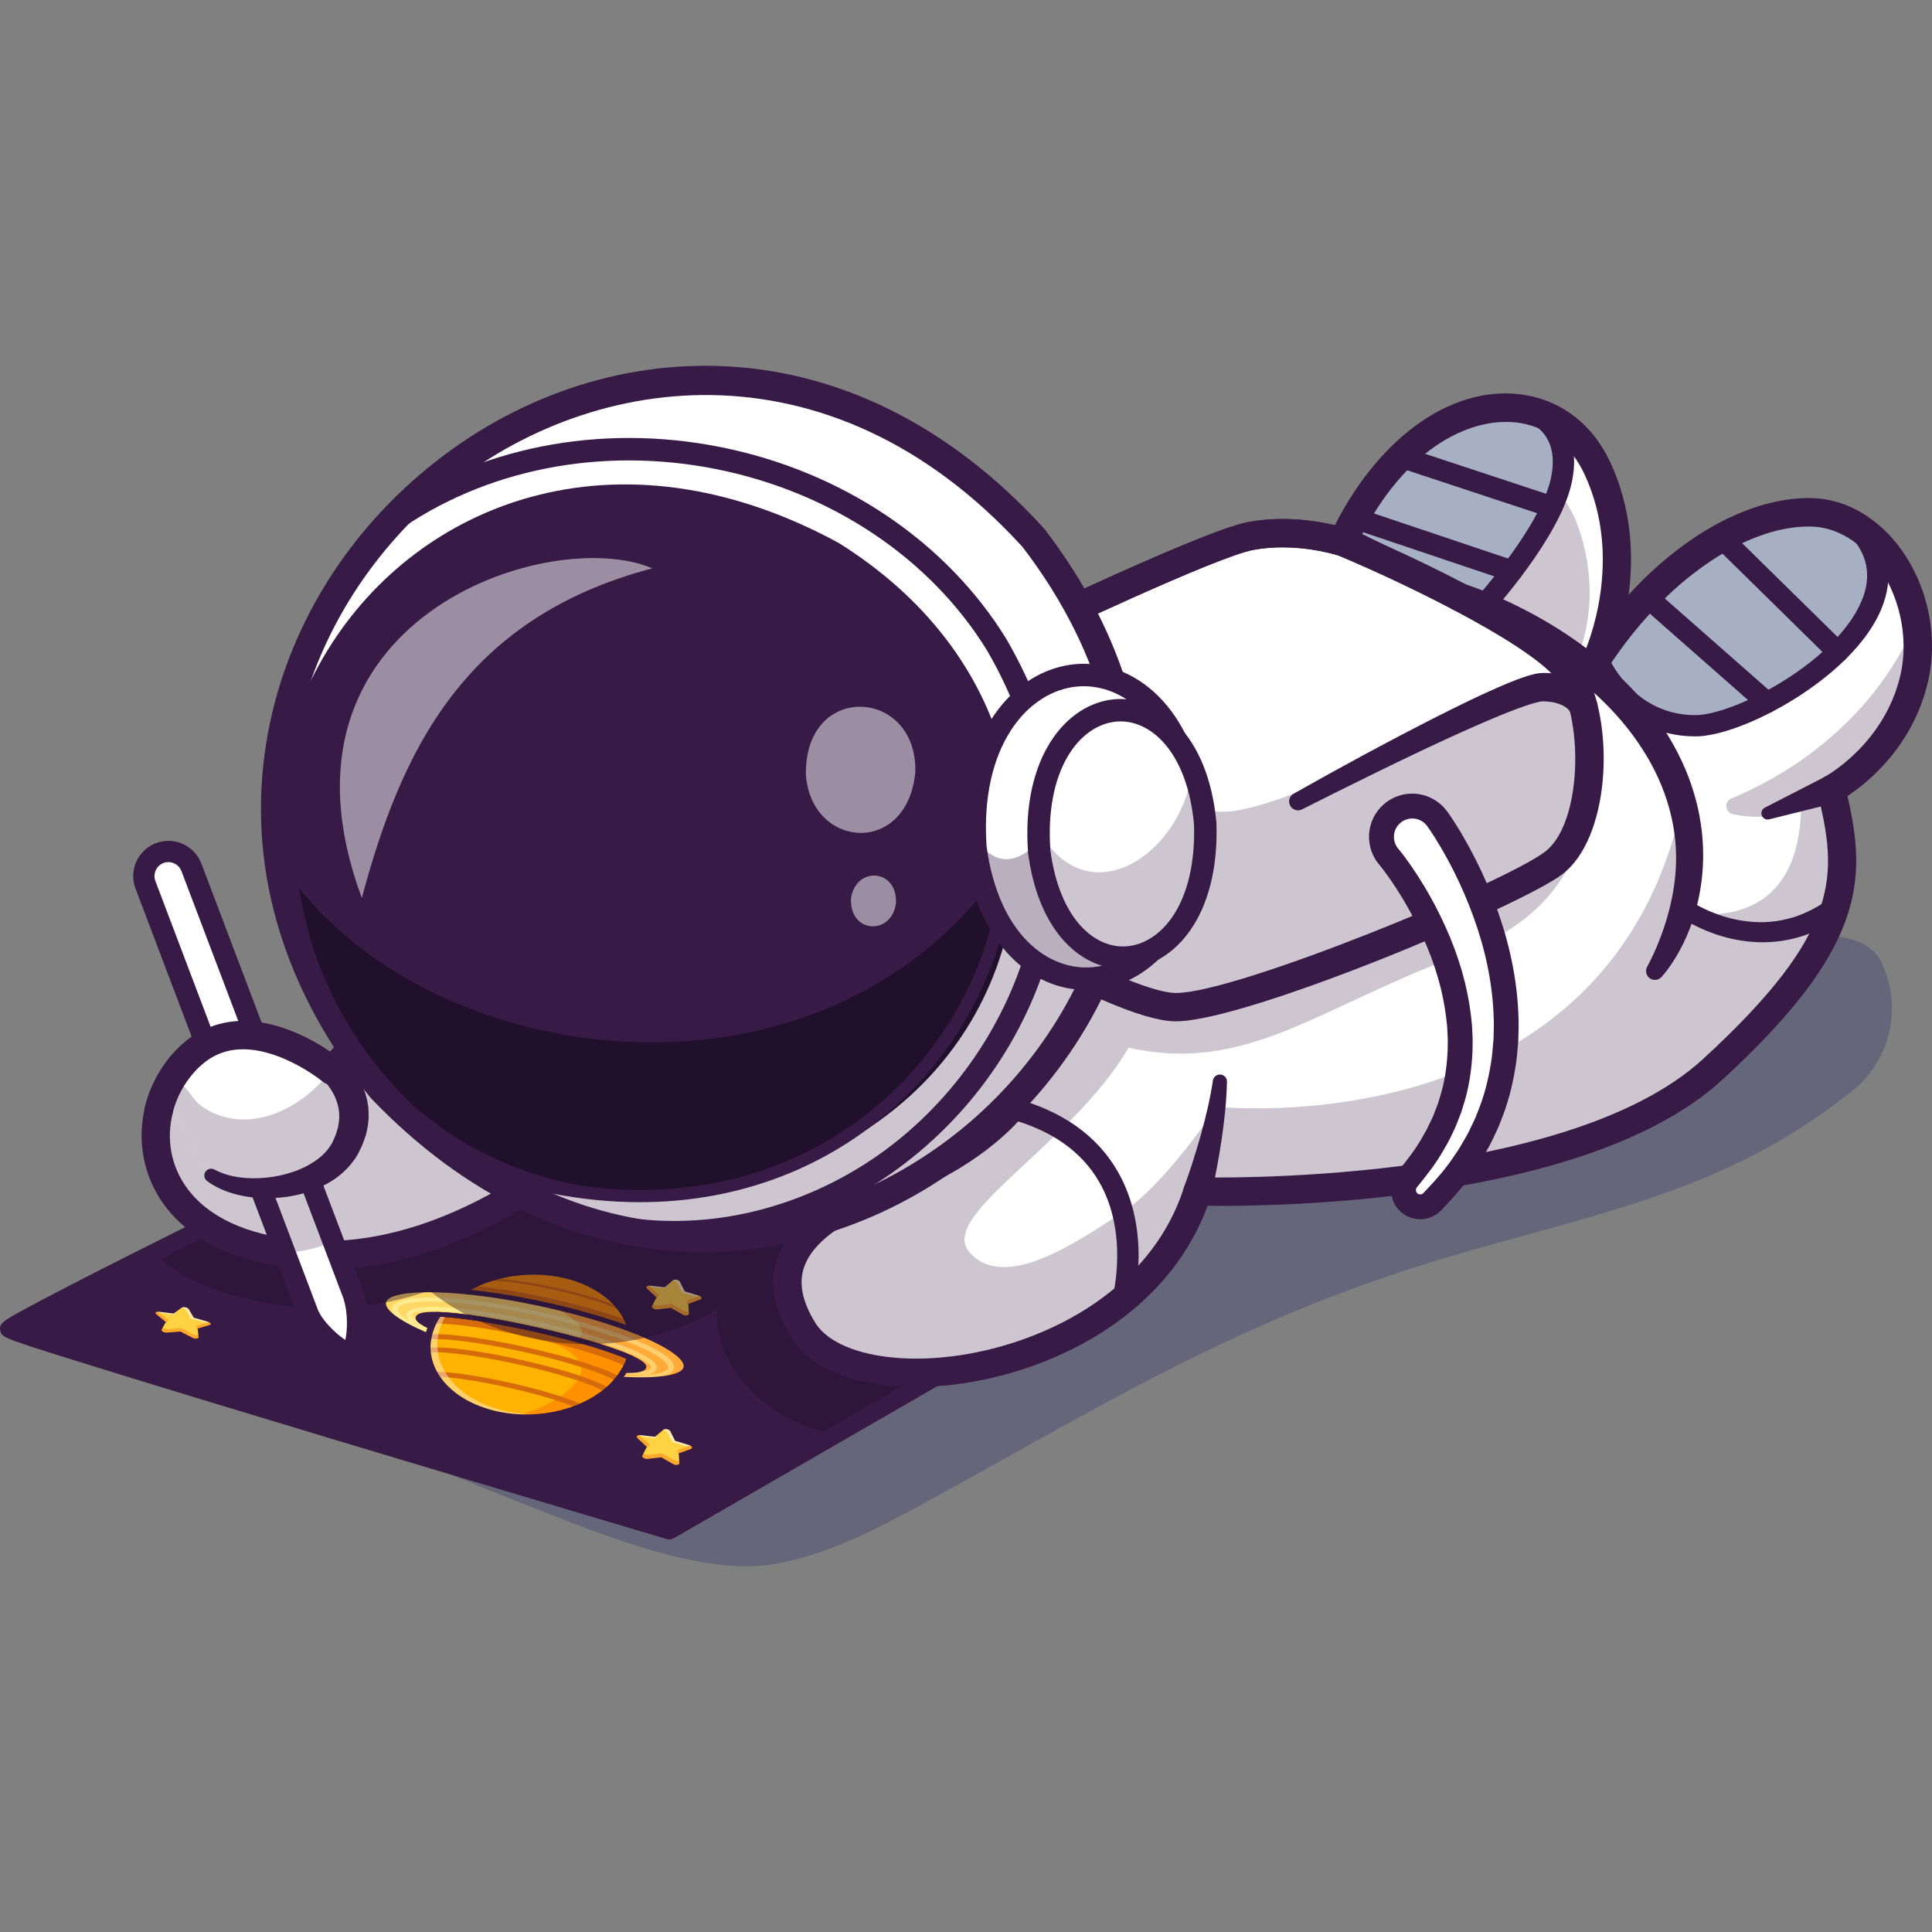 <svg width="200" height="200" viewBox="0 0 200 200" fill="none" xmlns="http://www.w3.org/2000/svg">
<rect x="0" y="0" width="200" height="200" fill="#808080" stroke="none"/>
<g opacity="0.2">
<path d="M186.325 96.993C189.52 96.609 193.572 96.841 194.848 99.796C194.935 99.993 195.019 100.198 195.101 100.408C195.95 102.572 196.086 104.95 195.489 107.196C194.892 109.442 193.593 111.439 191.782 112.895C188.589 115.466 185.145 117.708 181.501 119.587C171.096 124.949 159.418 127.188 148.229 130.631C141.869 132.592 135.637 134.944 129.567 137.675C117.73 142.993 106.569 149.681 95.167 155.876C90.413 158.457 85.514 160.99 80.182 161.903C72.222 163.267 60.833 158.265 53.31 155.329C45.788 152.393 38.382 148.833 30.389 147.681C33.442 148.122 41.634 142.376 44.616 141.027C49.639 138.754 54.691 136.55 59.77 134.415C69.931 130.145 80.202 126.151 90.583 122.431C111.08 115.086 131.952 108.833 153.111 103.699C158.09 102.491 162.921 102.479 167.672 101.007C173.763 99.12 179.998 97.755 186.325 96.993Z" fill="#000063"/>
</g>
<path d="M110.704 134.541L86.526 148.499L69.289 158.448C69.289 158.448 1.144 138.202 0.939 137.589C0.854 137.343 7.728 133.8 15.975 129.655C28.213 123.495 43.47 116.012 43.47 116.012L110.704 134.541Z" fill="#371A45"/>
<path d="M44.85 136.929C45.001 136.626 45.175 136.335 45.369 136.059C47.583 136.139 51.398 136.719 55.613 137.67C59.827 138.622 63.39 139.706 65.228 140.54C65.13 140.851 65.007 141.154 64.86 141.445C64.853 141.459 64.846 141.473 64.838 141.487C64.772 141.62 64.7 141.75 64.623 141.877C64.442 142.18 64.239 142.469 64.015 142.742C64.006 142.753 63.997 142.764 63.987 142.775C63.641 143.193 63.255 143.576 62.836 143.92C61.978 144.616 61.022 145.18 59.998 145.596C57.424 146.662 54.274 146.991 51.285 146.317C48.32 145.648 46.116 144.127 45.016 142.254C44.57 141.509 44.306 140.67 44.243 139.804C44.213 139.34 44.243 138.874 44.335 138.418C44.342 138.38 44.35 138.343 44.358 138.306C44.43 137.986 44.529 137.673 44.653 137.37C44.7 137.254 44.751 137.139 44.807 137.023C44.818 136.992 44.833 136.961 44.85 136.929Z" fill="#FFB200"/>
<path d="M47.909 133.707C48.243 133.496 48.589 133.302 48.944 133.127C49.46 132.872 49.992 132.652 50.538 132.468C53.081 131.619 55.807 131.477 58.425 132.058C61.107 132.663 63.167 133.964 64.349 135.594C64.604 135.942 64.822 136.317 64.999 136.71C65.134 137.009 65.243 137.319 65.324 137.637C62.993 136.755 60.092 135.893 56.87 135.168C53.648 134.444 50.559 133.951 47.909 133.707Z" fill="#FF9100"/>
<path d="M45.37 136.06C47.584 136.139 51.399 136.72 55.614 137.671C59.828 138.622 63.391 139.707 65.229 140.54C65.131 140.851 65.008 141.154 64.862 141.446L64.84 141.488C64.775 141.617 64.701 141.747 64.624 141.877C64.442 142.18 64.24 142.469 64.016 142.743L63.988 142.776C63.642 143.193 63.256 143.576 62.837 143.921C61.979 144.616 61.023 145.18 59.999 145.596C57.917 146.459 55.459 146.839 53.014 146.595C53.957 146.42 54.879 146.147 55.766 145.782C56.788 145.367 57.744 144.802 58.601 144.107C59.02 143.763 59.406 143.38 59.753 142.963L59.781 142.929L59.823 142.873C60.708 141.664 59.833 140.34 58.353 139.531C55.534 137.994 46.975 136.505 45.1 136.227C45.218 136.03 45.236 136.251 45.37 136.06Z" fill="#FF9100"/>
<path d="M56.868 135.166C53.647 134.439 50.559 133.949 47.909 133.707C48.243 133.496 48.589 133.302 48.944 133.127C51.028 133.28 54.047 133.758 57.322 134.498C60.459 135.206 63.193 136.008 64.999 136.711C65.134 137.009 65.243 137.319 65.324 137.637C62.991 136.755 60.09 135.893 56.868 135.166Z" fill="#D66B09"/>
<path d="M44.803 137.023C44.818 136.992 44.833 136.958 44.849 136.929C45.001 136.626 45.174 136.335 45.369 136.059C47.583 136.139 51.398 136.719 55.612 137.67C59.827 138.622 63.389 139.706 65.227 140.54C65.129 140.851 65.007 141.154 64.86 141.445C64.853 141.459 64.846 141.473 64.838 141.487C63.184 140.631 59.603 139.493 55.306 138.523C50.84 137.515 46.825 136.966 44.803 137.023Z" fill="#D66B09"/>
<path d="M63.097 143.743L62.574 144.1C61.584 143.38 58.026 142.23 53.915 141.303C49.014 140.198 45.382 139.834 44.327 140.047L44.152 139.563C45.548 139.28 49.567 139.786 54.157 140.822C58.427 141.786 62.021 142.959 63.097 143.743Z" fill="#D66B09"/>
<path d="M60.206 145.385L59.79 145.806C58.451 145.166 55.746 144.347 52.73 143.666C49.571 142.952 46.609 142.509 44.999 142.506L45.027 142.002C46.703 142.002 49.746 142.457 52.969 143.186C56.044 143.881 58.817 144.723 60.206 145.385Z" fill="#D66B09"/>
<path d="M64.237 142.591L63.738 142.965C62.548 142.179 58.857 140.999 54.554 140.027C50.04 139.009 45.862 138.449 44.394 138.663L44.27 138.169C45.873 137.933 50.103 138.485 54.795 139.543C59.254 140.552 62.961 141.747 64.237 142.591Z" fill="#D66B09"/>
<path d="M64.464 135.493L64.349 135.593L64.299 135.716L64.263 135.709L64.234 135.693C63.13 135.072 60.542 134.247 57.645 133.594C54.732 132.936 52.009 132.554 50.538 132.594V132.342C52.047 132.3 54.817 132.688 57.766 133.353C60.745 134.026 63.31 134.846 64.464 135.493Z" fill="#D66B09"/>
<path d="M56.774 131.543C57.368 131.601 57.958 131.696 58.54 131.827C62.251 132.665 64.979 134.872 65.66 137.587L65.79 138.092L65.153 137.851C62.757 136.941 59.854 136.097 56.757 135.397C53.659 134.696 50.585 134.196 47.856 133.947L47.132 133.882L47.688 133.531C50.203 131.937 53.558 131.222 56.774 131.543ZM64.83 137.177C63.996 134.868 61.554 133.019 58.312 132.289C55.07 131.558 51.461 132.039 48.719 133.541C51.499 133.847 54.26 134.313 56.986 134.935C59.839 135.579 62.533 136.35 64.827 137.177H64.83Z" fill="#371A45"/>
<path d="M39.678 134.638C40.198 133.594 43.432 133.298 47.908 133.707C50.559 133.95 53.647 134.439 56.868 135.166C60.089 135.893 62.991 136.755 65.322 137.635C69.257 139.124 71.565 140.67 71.042 141.714C70.567 142.663 67.859 142.994 64.015 142.74C64.239 142.468 64.442 142.178 64.622 141.876C65.731 141.911 66.423 141.819 66.543 141.579C66.664 141.339 66.178 140.97 65.227 140.539C63.391 139.706 59.828 138.621 55.612 137.67C51.397 136.719 47.583 136.138 45.369 136.058C44.224 136.017 43.507 136.109 43.385 136.354C43.263 136.598 43.733 136.949 44.648 137.369C44.524 137.672 44.425 137.985 44.354 138.305C41.063 136.949 39.203 135.587 39.678 134.638Z" fill="#FFD766"/>
<path d="M64.549 141.999C64.574 141.959 64.599 141.919 64.623 141.878C65.731 141.914 66.423 141.821 66.544 141.581C66.664 141.342 66.177 140.972 65.227 140.542C64.009 139.989 62.031 139.325 59.606 138.664C59.765 138.585 59.907 138.478 60.027 138.349C60.954 138.608 61.831 138.88 62.642 139.152C66.169 140.335 67.573 141.276 67.385 141.651C67.276 141.869 66.472 142.072 64.549 141.999Z" fill="#FFAA39"/>
<path d="M64.392 142.401L64.406 142.3C65.212 142.349 66.019 142.355 66.826 142.319C66.242 142.42 65.433 142.447 64.392 142.401Z" fill="#FF9100"/>
<path d="M64.42 142.197L64.406 142.299H64.353L64.42 142.197Z" fill="#FF9100"/>
<path d="M66.826 142.319C67.434 142.217 67.8 142.035 67.93 141.772C68.06 141.51 67.926 141.239 67.612 140.952C66.796 140.205 64.749 139.399 62.907 138.781C62.073 138.502 61.17 138.225 60.216 137.956C60.246 137.744 60.176 137.515 60.013 137.273C61.428 137.667 62.754 138.084 63.948 138.512C68.202 140.036 69.41 141.175 69.153 141.691C69.011 141.976 68.311 142.242 66.826 142.319Z" fill="#FFAA39"/>
<path d="M57.066 135.21C60.209 135.925 63.039 136.769 65.322 137.636C69.257 139.126 71.566 140.672 71.043 141.716C70.568 142.665 67.859 142.995 64.015 142.742C64.08 142.66 64.145 142.577 64.21 142.493L64.176 142.697C66.428 142.827 69.215 142.782 69.698 141.813C69.886 141.438 69.682 141.034 69.243 140.631C68.204 139.681 65.852 138.728 64.227 138.146C62.798 137.635 61.188 137.139 59.466 136.68C58.926 136.215 58.108 135.717 57.066 135.21Z" fill="#FFAA39"/>
<path d="M60.217 137.955C61.17 138.224 62.074 138.501 62.908 138.781C64.75 139.399 66.797 140.204 67.613 140.952C67.926 141.238 68.058 141.516 67.931 141.772C67.803 142.028 67.434 142.216 66.826 142.319C66.02 142.355 65.213 142.348 64.407 142.299L64.421 142.197C64.465 142.132 64.508 142.067 64.551 141.999C66.474 142.073 67.279 141.869 67.386 141.649C67.574 141.274 66.17 140.333 62.644 139.15C61.832 138.878 60.955 138.609 60.028 138.347C60.077 138.292 60.118 138.232 60.152 138.167C60.185 138.1 60.207 138.029 60.217 137.955Z" fill="#FFCF6E"/>
<path d="M64.406 142.3C65.212 142.349 66.019 142.355 66.826 142.319C66.241 142.42 65.433 142.449 64.392 142.401L64.406 142.3Z" fill="#FFEC90"/>
<path d="M64.42 142.197L64.448 141.994L64.549 141.999C64.507 142.066 64.464 142.132 64.42 142.197Z" fill="#FFEC90"/>
<path d="M48.803 135.598C50.993 135.875 53.484 136.32 56.006 136.89C57.472 137.221 58.893 137.58 60.217 137.955C60.207 138.029 60.185 138.101 60.152 138.167C60.118 138.232 60.077 138.293 60.028 138.347C58.706 137.971 57.282 137.61 55.812 137.278C53.314 136.715 50.848 136.273 48.683 136C44.809 135.512 42.843 135.694 42.655 136.065C42.543 136.289 43.018 136.791 44.686 137.531L44.444 137.79L44.364 137.877C43.489 137.488 42.869 137.139 42.491 136.822C42.102 136.498 41.979 136.203 42.109 135.941C42.571 135.02 46.005 135.246 48.803 135.598Z" fill="#FFEC90"/>
<path d="M59.464 136.68C61.187 137.138 62.8 137.635 64.226 138.145C65.85 138.73 68.203 139.68 69.242 140.63C69.683 141.034 69.886 141.438 69.697 141.813C69.213 142.782 66.425 142.828 64.174 142.696L64.209 142.492C64.258 142.427 64.306 142.362 64.352 142.297H64.406L64.391 142.399C65.431 142.444 66.241 142.418 66.825 142.317C68.31 142.24 69.01 141.973 69.153 141.688C69.413 141.174 68.202 140.033 63.948 138.509C62.754 138.082 61.428 137.665 60.013 137.271C59.857 137.05 59.673 136.851 59.464 136.68Z" fill="#FFCF6E"/>
<path d="M64.392 142.401L64.406 142.3C65.212 142.349 66.019 142.355 66.826 142.319C66.242 142.42 65.433 142.447 64.392 142.401Z" fill="#FFAA39"/>
<path d="M64.21 142.493L64.244 142.29L64.352 142.296C64.306 142.361 64.259 142.427 64.21 142.493Z" fill="#FFEC90"/>
<path d="M48.324 134.558C50.814 134.824 53.634 135.305 56.478 135.947C57.5 136.177 58.499 136.423 59.467 136.681C59.675 136.853 59.86 137.052 60.015 137.273C58.826 136.942 57.572 136.624 56.284 136.336C53.469 135.7 50.68 135.225 48.218 134.961C43.457 134.451 41.467 134.87 41.21 135.384C41.067 135.669 41.384 136.163 42.492 136.826C43.12 137.191 43.771 137.514 44.441 137.794L44.579 137.854L44.268 138.205C42.354 137.397 40.175 136.229 40.66 135.261C41.291 134.002 45.732 134.28 48.324 134.558Z" fill="#FFEC90"/>
<path d="M48.376 133.506C51.039 133.77 54.003 134.261 56.984 134.935C60.119 135.643 63.061 136.503 65.494 137.423C69.801 139.053 71.942 140.644 71.368 141.79C70.659 143.205 66.43 143.146 63.973 142.984L63.458 142.95L63.717 142.625C63.934 142.361 64.13 142.081 64.305 141.788L64.403 141.625L64.65 141.633C65.9 141.674 66.179 141.529 66.217 141.503C66.209 141.468 66.114 141.232 65.033 140.742C63.164 139.893 59.511 138.803 55.498 137.898C51.485 136.992 47.593 136.379 45.34 136.297C44.04 136.25 43.75 136.399 43.711 136.427C43.719 136.463 43.812 136.691 44.843 137.165L45.048 137.259L44.978 137.429C44.858 137.722 44.763 138.024 44.694 138.334L44.613 138.697L44.173 138.515C42.069 137.647 38.645 135.981 39.354 134.564C39.927 133.419 43.066 133.019 47.964 133.466L48.376 133.506ZM64.563 142.532C68.007 142.715 70.345 142.382 70.718 141.643C71.15 140.782 68.964 139.294 65.15 137.85C62.754 136.941 59.851 136.096 56.753 135.396C53.655 134.695 50.577 134.195 47.853 133.946C43.515 133.55 40.434 133.85 40.003 134.711C39.632 135.45 41.197 136.664 44.109 137.915C44.151 137.769 44.2 137.623 44.254 137.479C43.272 137.004 42.892 136.621 43.063 136.281C43.249 135.908 43.972 135.765 45.401 135.817C47.743 135.902 51.605 136.509 55.731 137.441C59.857 138.373 63.48 139.455 65.423 140.336C66.61 140.876 67.055 141.282 66.869 141.655C66.699 141.994 66.052 142.146 64.842 142.126C64.752 142.263 64.659 142.398 64.563 142.532Z" fill="#371A45"/>
<g opacity="0.41">
<path d="M45.394 136.038C45.654 136.048 45.933 136.064 46.23 136.086C46.108 136.278 45.996 136.476 45.894 136.68C45.878 136.711 45.863 136.745 45.848 136.774C45.792 136.889 45.74 137.004 45.694 137.12C45.569 137.424 45.471 137.737 45.399 138.057C45.391 138.094 45.384 138.131 45.376 138.169C45.284 138.625 45.253 139.091 45.284 139.555C45.348 140.421 45.615 141.261 46.063 142.006C47.164 143.879 49.367 145.399 52.331 146.068C54.283 146.501 56.303 146.534 58.268 146.165C55.992 146.76 53.607 146.804 51.31 146.295C48.346 145.626 46.143 144.106 45.042 142.233C44.595 141.488 44.329 140.649 44.266 139.782C44.236 139.318 44.267 138.852 44.358 138.396C44.365 138.359 44.373 138.321 44.381 138.283C44.452 137.964 44.551 137.651 44.676 137.348C44.722 137.232 44.774 137.117 44.83 137.002C44.844 136.97 44.86 136.937 44.876 136.907C45.027 136.605 45.2 136.315 45.394 136.038Z" fill="white"/>
</g>
<path d="M47 135.931C49.317 136.161 52.44 136.697 55.729 137.44C59.855 138.371 63.478 139.454 65.421 140.335L65.616 140.423L65.565 140.584C65.464 140.905 65.338 141.217 65.187 141.518C65.111 141.669 65.028 141.819 64.942 141.964C64.754 142.277 64.545 142.575 64.314 142.857C61.656 146.115 56.128 147.665 51.171 146.548C46.214 145.431 43.204 141.95 44.015 138.277C44.089 137.947 44.191 137.623 44.319 137.31C44.38 137.16 44.449 137.007 44.525 136.856C44.682 136.543 44.862 136.243 45.064 135.957L45.169 135.808L45.4 135.816C45.875 135.834 46.412 135.873 47 135.931ZM64.838 140.658C62.917 139.823 59.375 138.774 55.498 137.901C51.622 137.028 47.856 136.423 45.574 136.31C45.426 136.533 45.292 136.763 45.172 137.002C45.102 137.143 45.037 137.287 44.977 137.429C44.857 137.722 44.762 138.025 44.693 138.334C43.931 141.777 46.751 145.037 51.398 146.086C56.045 147.135 61.226 145.681 63.716 142.628C63.933 142.364 64.129 142.084 64.304 141.79C64.386 141.654 64.463 141.514 64.534 141.372C64.651 141.141 64.752 140.902 64.838 140.658Z" fill="#371A45"/>
<path d="M69.462 148.13L69.943 149.087L71.369 149.516C71.754 149.632 71.849 149.966 71.53 150.081L70.347 150.507L70.412 151.464C70.429 151.724 69.98 151.826 69.653 151.638L68.441 150.945L67.054 151.106C66.679 151.151 66.308 150.88 66.425 150.652L66.858 149.797L65.938 148.94C65.689 148.708 65.908 148.439 66.308 148.485L67.787 148.65L68.606 147.959C68.825 147.768 69.332 147.871 69.462 148.13Z" fill="#FFD243"/>
<path d="M70.41 151.464C70.427 151.724 69.978 151.825 69.651 151.638L68.439 150.944L67.053 151.106C66.678 151.15 66.306 150.879 66.423 150.651L66.557 150.386C66.663 150.529 66.908 150.636 67.155 150.607L68.542 150.446L69.754 151.139C69.969 151.262 70.237 151.26 70.391 151.17L70.41 151.464Z" fill="#FFA92C"/>
<g opacity="0.6">
<path d="M66.306 148.48L68.022 148.675L67.792 148.87L66.358 148.704L66.283 148.636C66.234 148.595 66.202 148.538 66.191 148.475C66.229 148.474 66.268 148.475 66.306 148.48Z" fill="white"/>
</g>
<g opacity="0.6">
<path d="M71.476 149.558C71.441 149.611 71.389 149.651 71.328 149.669L71.133 149.74C71.097 149.723 71.06 149.708 71.022 149.697L69.593 149.268L69.112 148.311C69.019 148.126 68.734 148.021 68.497 148.043L68.602 147.954C68.825 147.768 69.331 147.872 69.461 148.13L69.943 149.087L71.368 149.516C71.405 149.527 71.441 149.541 71.476 149.558Z" fill="white"/>
</g>
<path d="M67.016 149.925L65.936 148.937C65.736 148.751 65.839 148.54 66.096 148.488L67.222 149.519L67.016 149.925Z" fill="#FFA92C"/>
<path d="M71.529 150.081L70.155 150.55L70.126 150.095L71.559 149.604C71.776 149.754 71.789 149.988 71.529 150.081Z" fill="#FFA92C"/>
<path d="M70.018 151.816C69.875 151.816 69.735 151.779 69.61 151.709L68.422 151.029L67.062 151.188C66.795 151.219 66.509 151.108 66.381 150.924C66.347 150.88 66.326 150.828 66.32 150.773C66.314 150.717 66.324 150.662 66.349 150.612L66.754 149.811L65.877 148.997C65.754 148.883 65.715 148.741 65.771 148.617C65.845 148.456 66.058 148.371 66.312 148.398L67.757 148.559L68.548 147.891C68.671 147.787 68.873 147.751 69.081 147.794C69.29 147.837 69.461 147.949 69.536 148.092L70.001 149.018L71.393 149.436C71.638 149.511 71.8 149.673 71.805 149.851C71.805 149.986 71.716 150.102 71.558 150.158L70.434 150.564L70.493 151.458C70.496 151.514 70.483 151.569 70.456 151.618C70.429 151.667 70.389 151.707 70.34 151.734C70.243 151.79 70.131 151.819 70.018 151.816ZM68.459 150.86L69.693 151.566C69.888 151.68 70.134 151.669 70.255 151.594C70.278 151.583 70.297 151.565 70.311 151.543C70.324 151.521 70.33 151.495 70.329 151.469L70.264 150.451L71.505 150.004C71.558 149.984 71.646 149.939 71.643 149.856C71.64 149.772 71.547 149.655 71.349 149.596L69.886 149.153L69.389 148.164C69.339 148.067 69.21 147.986 69.051 147.953C68.892 147.92 68.74 147.945 68.657 148.018L67.813 148.733L66.298 148.564C66.09 148.539 65.959 148.612 65.924 148.688C65.89 148.764 65.952 148.841 65.993 148.879L66.958 149.778L66.497 150.687C66.486 150.71 66.481 150.737 66.485 150.762C66.489 150.788 66.5 150.812 66.517 150.831C66.598 150.948 66.817 151.053 67.044 151.026L68.459 150.86Z" fill="#371A45"/>
<path d="M70.454 132.655L70.936 133.612L72.361 134.041C72.746 134.157 72.842 134.491 72.522 134.606L71.34 135.033L71.404 135.989C71.421 136.249 70.973 136.35 70.645 136.163L69.433 135.47L68.046 135.632C67.672 135.675 67.3 135.405 67.417 135.177L67.85 134.322L66.93 133.466C66.681 133.235 66.9 132.964 67.3 133.011L68.78 133.176L69.598 132.485C69.817 132.293 70.324 132.397 70.454 132.655Z" fill="#FFD243"/>
<path d="M71.403 135.988C71.419 136.248 70.971 136.349 70.643 136.162L69.431 135.469L68.045 135.631C67.67 135.674 67.298 135.404 67.415 135.176L67.549 134.911C67.655 135.054 67.9 135.161 68.148 135.133L69.534 134.971L70.746 135.664C70.961 135.787 71.229 135.785 71.383 135.695L71.403 135.988Z" fill="#FFA92C"/>
<g opacity="0.6">
<path d="M67.298 133.005L69.014 133.2L68.783 133.395L67.35 133.229L67.275 133.16C67.226 133.119 67.193 133.062 67.183 133C67.221 132.998 67.26 133 67.298 133.005Z" fill="white"/>
</g>
<g opacity="0.6">
<path d="M72.468 134.08C72.433 134.134 72.381 134.173 72.32 134.192L72.125 134.263C72.089 134.245 72.052 134.231 72.014 134.22L70.589 133.791L70.107 132.833C70.014 132.649 69.729 132.543 69.492 132.566L69.598 132.477C69.82 132.29 70.326 132.394 70.457 132.653L70.938 133.609L72.363 134.038C72.399 134.05 72.434 134.064 72.468 134.08Z" fill="white"/>
</g>
<path d="M68.008 134.45L66.928 133.463C66.728 133.276 66.831 133.065 67.087 133.014L68.214 134.045L68.008 134.45Z" fill="#FFA92C"/>
<path d="M72.522 134.605L71.149 135.074L71.118 134.619L72.551 134.129C72.768 134.275 72.779 134.512 72.522 134.605Z" fill="#FFA92C"/>
<path d="M71.01 136.341C70.867 136.341 70.727 136.304 70.602 136.234L69.413 135.554L68.054 135.713C67.789 135.744 67.502 135.633 67.373 135.449C67.339 135.405 67.318 135.353 67.312 135.297C67.306 135.242 67.316 135.186 67.341 135.136L67.746 134.337L66.871 133.522C66.749 133.408 66.709 133.266 66.766 133.142C66.84 132.981 67.052 132.897 67.307 132.924L68.751 133.085L69.542 132.416C69.665 132.312 69.864 132.275 70.075 132.319C70.286 132.362 70.455 132.473 70.53 132.617L70.996 133.543L72.387 133.962C72.633 134.036 72.794 134.198 72.799 134.376C72.799 134.511 72.71 134.626 72.552 134.683L71.428 135.089L71.487 135.983C71.49 136.039 71.477 136.094 71.45 136.143C71.423 136.191 71.383 136.231 71.335 136.258C71.236 136.316 71.124 136.344 71.01 136.341ZM69.451 135.384L70.685 136.091C70.88 136.204 71.125 136.195 71.245 136.119C71.268 136.107 71.287 136.09 71.301 136.068C71.314 136.046 71.321 136.02 71.32 135.994L71.255 134.976L72.496 134.528C72.549 134.509 72.636 134.463 72.634 134.38C72.631 134.297 72.538 134.179 72.34 134.12L70.88 133.68L70.383 132.692C70.333 132.594 70.204 132.514 70.044 132.48C69.885 132.447 69.734 132.472 69.654 132.545L68.81 133.26L67.295 133.092C67.088 133.068 66.956 133.14 66.921 133.216C66.887 133.292 66.949 133.368 66.99 133.406L67.956 134.305L67.494 135.214C67.484 135.238 67.48 135.264 67.483 135.29C67.487 135.315 67.498 135.339 67.515 135.359C67.596 135.475 67.817 135.581 68.041 135.554L69.451 135.384Z" fill="#371A45"/>
<path d="M19.611 135.488L20.114 136.337L21.543 136.749C21.933 136.861 22.032 137.155 21.718 137.248L20.552 137.589L20.64 138.427C20.663 138.653 20.219 138.731 19.889 138.557L18.666 137.919L17.291 138.024C16.919 138.053 16.541 137.807 16.652 137.608L17.061 136.871L16.124 136.099C15.871 135.89 16.081 135.66 16.48 135.709L17.956 135.892L18.753 135.307C18.971 135.155 19.475 135.259 19.611 135.488Z" fill="#FFD243"/>
<path d="M20.64 138.428C20.663 138.655 20.219 138.733 19.889 138.558L18.666 137.921L17.291 138.026C16.919 138.055 16.541 137.808 16.652 137.61L16.779 137.381C16.888 137.511 17.135 137.609 17.38 137.59L18.755 137.485L19.978 138.122C20.195 138.235 20.462 138.24 20.612 138.166L20.64 138.428Z" fill="#FFA92C"/>
<g opacity="0.6">
<path d="M16.48 135.713L18.193 135.93L17.969 136.093L16.539 135.911L16.463 135.846C16.415 135.812 16.381 135.762 16.367 135.704C16.405 135.704 16.443 135.707 16.48 135.713Z" fill="white"/>
</g>
<g opacity="0.6">
<path d="M21.651 136.789C21.616 136.836 21.564 136.87 21.506 136.883L21.312 136.94C21.276 136.923 21.238 136.91 21.201 136.899L19.771 136.487L19.269 135.64C19.172 135.475 18.884 135.376 18.65 135.39L18.753 135.315C18.968 135.157 19.476 135.261 19.611 135.49L20.115 136.339L21.544 136.751C21.581 136.762 21.616 136.774 21.651 136.789Z" fill="white"/>
</g>
<path d="M17.224 136.994L16.124 136.103C15.92 135.934 16.017 135.753 16.271 135.713L17.418 136.644L17.224 136.994Z" fill="#FFA92C"/>
<path d="M21.718 137.247L20.364 137.622L20.322 137.225L21.735 136.835C21.954 136.968 21.972 137.173 21.718 137.247Z" fill="#FFA92C"/>
<path d="M20.277 138.736C20.129 138.736 19.983 138.701 19.851 138.634L18.647 138.007L17.295 138.111C17.017 138.132 16.71 138.009 16.594 137.831C16.567 137.794 16.552 137.75 16.549 137.704C16.546 137.658 16.556 137.612 16.578 137.572L16.954 136.895L16.07 136.166C15.892 136.019 15.926 135.88 15.949 135.827C16.014 135.676 16.227 135.6 16.489 135.632L17.933 135.81L18.703 135.247C18.822 135.159 19.018 135.133 19.227 135.175C19.437 135.217 19.605 135.32 19.682 135.446L20.169 136.268L21.566 136.671C21.821 136.745 21.986 136.898 21.987 137.061C21.987 137.119 21.963 137.26 21.741 137.325L20.642 137.65L20.722 138.42C20.726 138.466 20.718 138.512 20.697 138.553C20.677 138.594 20.645 138.628 20.605 138.652C20.506 138.712 20.392 138.741 20.277 138.736ZM18.683 137.84L19.927 138.49C20.14 138.599 20.401 138.593 20.512 138.517C20.562 138.483 20.559 138.452 20.557 138.438L20.463 137.529L21.694 137.167C21.733 137.156 21.821 137.123 21.821 137.062C21.821 136.99 21.715 136.884 21.52 136.827L20.06 136.406L19.54 135.528C19.489 135.443 19.354 135.367 19.196 135.333C19.037 135.3 18.881 135.318 18.801 135.376L17.978 135.979L16.47 135.792C16.266 135.767 16.129 135.823 16.101 135.889C16.073 135.955 16.145 136.011 16.176 136.036L17.166 136.853L16.724 137.654C16.717 137.668 16.713 137.685 16.715 137.701C16.717 137.717 16.724 137.732 16.735 137.744C16.808 137.858 17.044 137.968 17.284 137.949L18.683 137.84Z" fill="#371A45"/>
<g opacity="0.4">
<path d="M110.704 134.54L86.526 148.498C85.151 148.224 83.81 147.805 82.524 147.247C77.868 145.204 74.024 140.637 74.174 135.553C65.113 141.004 52.7 140.19 44.431 133.598C36.985 136.217 28.591 136.026 21.273 133.078C19.347 132.304 17.381 131.156 15.976 129.652C28.214 123.492 43.471 116.009 43.471 116.009L110.704 134.54Z" fill="#21102B"/>
</g>
<path d="M69.287 159.363C69.199 159.363 69.111 159.35 69.027 159.325C68.856 159.275 51.794 154.205 34.926 149.125C25.017 146.141 17.113 143.738 11.434 141.979C0.287 138.536 0.27 138.487 0.066 137.879C-0.212 137.043 0.362 136.728 2.263 135.682C3.359 135.079 4.978 134.225 7.075 133.144C10.598 131.324 15.524 128.839 21.717 125.749C32.256 120.491 42.961 115.24 43.066 115.187C43.267 115.089 43.498 115.067 43.715 115.127L110.949 133.657C111.123 133.705 111.279 133.803 111.398 133.94C111.516 134.077 111.592 134.245 111.615 134.425C111.638 134.604 111.607 134.786 111.527 134.948C111.446 135.11 111.32 135.245 111.163 135.335L69.745 159.243C69.606 159.323 69.447 159.364 69.287 159.363ZM2.968 137.381C10.764 139.992 45.326 150.369 69.169 157.456L108.344 134.844L43.559 116.989C29.218 124.026 8.548 134.297 2.968 137.381Z" fill="#371A45"/>
<path d="M60.776 118.711C60.105 118.847 46.815 131.298 30.865 129.82C20.703 128.876 16.43 123.51 16.136 118.163C15.953 114.792 17.35 111.428 19.852 109.187C25.66 103.974 33.799 110.398 34.317 110.82C34.326 110.825 34.335 110.831 34.342 110.838L42.383 102.079C42.383 102.079 61.448 118.572 60.776 118.711Z" fill="white"/>
<g opacity="0.25">
<path d="M60.777 118.712C60.105 118.848 46.815 131.299 30.865 129.821C20.703 128.877 16.43 123.511 16.136 118.164C16.415 116.261 16.998 114.39 17.912 112.837C18.851 111.231 19.673 113.575 20.605 114.315C21.739 115.206 23.11 115.746 24.548 115.867C27.186 116.084 29.805 114.979 31.859 113.31C32.76 112.566 33.584 111.733 34.317 110.823C34.326 110.828 34.335 110.835 34.342 110.841L42.383 102.08C42.383 102.08 61.448 118.573 60.777 118.712Z" fill="#371A45"/>
</g>
<path d="M198.164 70.212C196.326 78.187 189.577 81.711 189.577 81.711C191.72 90.453 192.335 96.894 177.306 110.695C165.56 121.483 139.591 123.13 128.81 123.34C125.794 123.395 123.968 123.34 123.968 123.34C123.121 125.987 121.802 128.459 120.075 130.637C109.955 143.465 87.703 145.112 83.143 137.694C77.757 128.935 86.846 124.892 93.986 121.987C101.127 119.082 104.65 114.727 104.65 114.727L103.737 104.929L103.143 98.544L102.911 96.045L102.225 88.669L100.318 68.17C100.318 68.17 100.78 67.947 101.59 67.557C106.642 65.129 125.226 56.277 129.456 55.489C134.247 54.59 138.746 56.028 138.96 56.097L138.968 56.101C139.048 55.932 139.126 55.767 139.206 55.606C144.214 45.36 151.81 41.303 157.775 42.367V42.37C159.488 42.67 161.089 43.419 162.417 44.541C163.599 45.535 164.596 46.838 165.341 48.433C169.849 58.044 165.528 67.754 165.348 68.158C171.484 58.76 180.24 52.937 187.429 53.033C189.118 53.055 190.694 53.562 192.099 54.42V54.424C195.255 56.349 197.556 60.062 198.285 64.156C198.653 66.162 198.612 68.222 198.164 70.212Z" fill="white"/>
<g opacity="0.25">
<path d="M198.501 63.996C193.675 75.578 183.726 80.808 179.237 82.651C178.462 82.968 178.562 84.096 179.379 84.275C183.609 85.217 186.455 83.475 186.455 83.475C186.241 97.618 173.916 94.32 173.916 94.32C177.346 86.914 174.27 82.62 174.27 82.62C166.802 119.001 125.961 114.567 125.961 114.567V114.571C125.94 114.601 120.583 122.663 116.223 125.485C111.862 128.306 104 133.915 100.32 129.582C97.092 125.778 111.098 118.38 116.822 108.46C128.941 111.123 136.095 104.54 150.531 99.076C165.583 93.383 164.119 83.115 164.552 77.881C164.984 72.646 162.336 71.644 159.725 71.131C157.113 70.618 132.021 85.122 125.788 83.97C121.283 83.133 108.393 73.071 101.595 67.558C100.785 67.947 100.323 68.17 100.323 68.17L102.225 88.668L102.911 96.045L103.142 98.544L103.737 104.927L104.65 114.724C104.65 114.724 101.128 119.077 93.986 121.984C86.844 124.892 77.757 128.936 83.142 137.692C87.702 145.11 109.955 143.462 120.075 130.635C121.801 128.458 123.12 125.987 123.967 123.342L124.132 123.346C123.883 124.136 123.945 124.042 124.16 123.346C124.701 123.358 126.365 123.386 128.81 123.341L128.759 123.184C139.372 123.001 165.675 121.417 177.521 110.537C192.55 96.736 191.938 90.293 189.792 81.553C189.792 81.553 196.541 78.028 198.379 70.054C198.828 68.063 198.869 66.003 198.501 63.996Z" fill="#371A45"/>
</g>
<path d="M175.499 75.13C168.139 75.13 165.349 68.157 165.349 68.157C171.485 58.761 180.239 52.933 187.428 53.035C189.114 53.057 190.692 53.563 192.098 54.422C200.922 63.617 181.773 75.128 175.499 75.13Z" fill="#A7AFC2"/>
<path d="M161.596 49.863C160.372 55.239 153.533 62.759 153.533 62.759L139.206 55.605C144.213 45.359 151.809 41.3 157.776 42.366C157.776 42.366 163.04 43.525 161.596 49.863Z" fill="#A7AFC2"/>
<path d="M94.78 143.582C88.677 143.582 83.908 141.738 81.893 138.46C80.106 135.552 79.612 132.817 80.428 130.329C81.967 125.631 87.697 122.959 93.433 120.624C98.83 118.428 102.074 115.34 103.128 114.223L98.858 68.306C98.831 68.008 98.894 67.71 99.041 67.45C99.188 67.189 99.41 66.98 99.679 66.85C100.675 66.366 124.142 54.989 129.186 54.045C132.884 53.353 136.379 53.939 138.184 54.367C143.023 44.886 150.76 39.623 158.034 40.919C158.065 40.924 158.095 40.931 158.124 40.938C161.893 41.64 164.925 44.076 166.672 47.807C168.985 52.739 169.106 57.706 168.595 61.567C174.297 55.331 181.155 51.562 187.24 51.562C187.311 51.562 187.379 51.562 187.448 51.562C189.342 51.588 191.163 52.126 192.862 53.164C192.879 53.174 192.895 53.185 192.911 53.196C198.246 56.486 201.118 63.93 199.593 70.537C198.044 77.256 193.331 81.029 191.25 82.407C193.273 91.154 193.029 98.247 178.299 111.771C164.259 124.664 131.516 124.901 125.008 124.824C120.651 136.633 108.306 142.17 98.844 143.32C97.496 143.489 96.138 143.577 94.78 143.582ZM101.875 69.049L106.11 114.591C106.145 114.972 106.03 115.352 105.789 115.65C105.635 115.84 101.945 120.327 94.539 123.345C89.44 125.42 84.365 127.739 83.217 131.244C82.675 132.899 83.06 134.753 84.393 136.925C86.174 139.822 91.839 141.225 98.49 140.416C107.364 139.337 118.996 134.101 122.572 122.898C122.666 122.602 122.853 122.343 123.104 122.16C123.355 121.976 123.658 121.877 123.969 121.877H124.014C124.391 121.889 161.9 122.855 176.312 109.618C190.759 96.352 190.222 90.506 188.149 82.065C188.07 81.746 188.101 81.41 188.236 81.111C188.371 80.812 188.603 80.567 188.894 80.415C188.952 80.384 195.075 77.067 196.732 69.884C197.966 64.523 195.598 58.283 191.335 55.679L191.29 55.651C190.056 54.908 188.752 54.522 187.407 54.504H187.242C180.52 54.504 172.24 60.29 166.577 68.962C166.374 69.272 166.063 69.493 165.704 69.583C165.346 69.673 164.967 69.624 164.643 69.446C164.319 69.269 164.074 68.975 163.956 68.625C163.839 68.275 163.858 67.893 164.01 67.556C164.185 67.171 168.22 58.031 164.01 49.059C162.666 46.187 160.359 44.325 157.514 43.817L157.435 43.801C152.806 43.013 145.63 45.802 140.524 56.251C140.446 56.408 140.37 56.568 140.294 56.73C140.138 57.06 139.864 57.32 139.527 57.459C139.19 57.599 138.812 57.607 138.469 57.483C137.997 57.337 133.956 56.14 129.726 56.931C126.024 57.623 109.174 65.525 101.875 69.049Z" fill="#371A45"/>
<path d="M121.735 105.726C121.67 105.726 121.601 105.726 121.54 105.726C118.2 105.617 111.687 102.788 102.18 97.318C101.976 97.201 101.803 97.036 101.677 96.838C101.55 96.641 101.472 96.415 101.451 96.181L98.858 68.311C98.83 68.013 98.894 67.715 99.04 67.455C99.187 67.194 99.41 66.985 99.678 66.855C100.675 66.371 124.142 54.995 129.186 54.051C134.23 53.107 138.897 54.541 139.412 54.707C139.463 54.724 139.513 54.743 139.561 54.765C141.922 55.753 161.39 64.043 164.203 69.663C167.202 75.657 166.542 86.838 161.734 90.501C157.454 93.758 129.082 105.726 121.735 105.726ZM104.302 95.148C112.673 99.925 118.968 102.701 121.631 102.79C121.679 102.79 121.728 102.79 121.779 102.79C127.973 102.79 155.67 91.427 159.956 88.159C163.529 85.438 163.966 75.741 161.58 70.968C159.826 67.46 146.485 60.839 138.452 57.474C137.901 57.304 133.904 56.145 129.727 56.927C126.024 57.621 109.175 65.523 101.876 69.045L104.302 95.148Z" fill="#371A45"/>
<path d="M148.839 84.848C149.022 85.1 149.132 85.269 149.267 85.471L149.639 86.048C149.881 86.431 150.111 86.816 150.337 87.201C150.786 87.972 151.205 88.754 151.607 89.54C152.405 91.121 153.109 92.748 153.715 94.412C154.929 97.739 155.729 101.266 155.891 104.872C155.902 105.327 155.933 105.774 155.924 106.227L155.89 107.584C155.821 108.489 155.76 109.394 155.601 110.291C155.319 112.083 154.864 113.858 154.177 115.536L153.931 116.168L153.643 116.782C153.448 117.189 153.262 117.602 153.052 117.999C152.597 118.779 152.18 119.575 151.652 120.297C150.678 121.798 149.483 123.117 148.274 124.39C147.965 124.714 147.543 124.906 147.095 124.926C146.648 124.946 146.21 124.792 145.874 124.496C145.537 124.2 145.328 123.786 145.29 123.34C145.252 122.894 145.388 122.45 145.67 122.102L145.74 122.017C146.721 120.815 147.676 119.597 148.407 118.26C148.815 117.615 149.11 116.914 149.447 116.24C149.598 115.894 149.723 115.538 149.863 115.19L150.066 114.666L150.228 114.127C150.697 112.704 150.957 111.225 151.081 109.739C151.16 108.997 151.149 108.244 151.156 107.5L151.101 106.377C151.082 106.003 151.025 105.628 150.991 105.255C150.636 102.267 149.746 99.316 148.484 96.515C147.853 95.109 147.14 93.743 146.347 92.422C145.948 91.764 145.537 91.114 145.106 90.485C144.889 90.172 144.671 89.862 144.448 89.561L144.116 89.124C144.012 88.991 143.88 88.822 143.813 88.746C143.252 88.113 142.966 87.284 143.017 86.44C143.068 85.596 143.452 84.807 144.085 84.247C144.717 83.686 145.547 83.4 146.39 83.451C147.234 83.502 148.023 83.886 148.583 84.519C148.652 84.596 148.717 84.675 148.778 84.757L148.839 84.848Z" fill="white"/>
<path d="M147.02 126.213C146.45 126.213 145.892 126.052 145.409 125.748C144.927 125.444 144.541 125.009 144.296 124.495C144.05 123.98 143.956 123.406 144.023 122.84C144.091 122.274 144.317 121.738 144.676 121.296L144.75 121.207C145.652 120.102 146.591 118.916 147.284 117.646C147.297 117.622 147.31 117.599 147.325 117.576C147.582 117.149 147.813 116.707 148.018 116.253C148.106 116.068 148.194 115.883 148.285 115.699C148.376 115.515 148.44 115.319 148.513 115.127C148.566 114.989 148.619 114.85 148.674 114.713L148.853 114.251L149.001 113.76L149.011 113.728C149.418 112.489 149.678 111.151 149.803 109.635C149.857 109.04 149.88 108.442 149.872 107.844V107.531L149.819 106.443C149.809 106.248 149.785 106.039 149.759 105.816C149.743 105.675 149.728 105.534 149.715 105.394C149.39 102.665 148.58 99.854 147.311 97.045C146.7 95.687 146.01 94.365 145.244 93.088C144.812 92.374 144.418 91.762 144.044 91.217C143.838 90.919 143.629 90.619 143.413 90.329L143.07 89.874C142.991 89.773 142.901 89.656 142.85 89.598C142.459 89.159 142.158 88.647 141.965 88.091C141.773 87.536 141.691 86.948 141.726 86.361C141.761 85.774 141.911 85.2 142.168 84.671C142.425 84.142 142.784 83.669 143.224 83.279C143.663 82.889 144.176 82.59 144.732 82.398C145.288 82.207 145.876 82.127 146.463 82.163C147.049 82.199 147.623 82.35 148.152 82.608C148.68 82.866 149.152 83.226 149.541 83.666C149.637 83.775 149.727 83.886 149.81 84L149.879 84.095C150.041 84.319 150.15 84.481 150.265 84.654L150.72 85.354C150.998 85.794 151.254 86.224 151.445 86.55C151.867 87.273 152.29 88.059 152.752 88.959C153.574 90.587 154.299 92.262 154.923 93.976C156.258 97.635 157.016 101.283 157.175 104.82C157.18 104.996 157.186 105.145 157.192 105.288C157.203 105.599 157.216 105.921 157.209 106.258L157.175 107.622C157.175 107.645 157.175 107.667 157.175 107.687L157.157 107.92C157.092 108.765 157.027 109.637 156.869 110.519C156.559 112.495 156.053 114.356 155.37 116.026L155.133 116.636C155.122 116.664 155.111 116.691 155.098 116.718L154.81 117.332C154.738 117.479 154.676 117.611 154.615 117.743C154.485 118.023 154.346 118.314 154.191 118.605L154.167 118.649C154.065 118.824 153.964 119.002 153.863 119.178C153.515 119.79 153.156 120.423 152.716 121.029C151.742 122.518 150.61 123.805 149.208 125.276C148.926 125.573 148.587 125.809 148.211 125.97C147.835 126.131 147.43 126.214 147.02 126.213ZM149.518 118.913C148.723 120.36 147.709 121.642 146.738 122.831L146.668 122.917C146.597 123.008 146.564 123.123 146.575 123.238C146.587 123.352 146.642 123.458 146.729 123.534C146.816 123.609 146.928 123.649 147.044 123.644C147.159 123.639 147.268 123.59 147.348 123.507C148.66 122.13 149.711 120.938 150.58 119.602C150.593 119.582 150.606 119.564 150.62 119.545C150.983 119.048 151.297 118.496 151.63 117.91C151.73 117.734 151.831 117.557 151.933 117.381C152.059 117.142 152.175 116.895 152.29 116.649C152.355 116.508 152.424 116.367 152.493 116.226L152.752 115.668L152.982 115.076C153.6 113.569 154.051 111.901 154.334 110.097C154.473 109.317 154.529 108.543 154.594 107.725L154.61 107.525L154.643 106.2C154.647 105.945 154.637 105.673 154.626 105.386C154.62 105.227 154.614 105.067 154.61 104.907C154.464 101.659 153.757 98.268 152.511 94.854C151.922 93.237 151.239 91.657 150.464 90.121C150.029 89.269 149.625 88.523 149.229 87.847C149.012 87.477 148.789 87.105 148.555 86.732L148.132 86.079C148.033 85.932 147.941 85.793 147.802 85.602L147.737 85.509C147.704 85.463 147.666 85.416 147.625 85.37C147.29 84.992 146.819 84.763 146.315 84.733C145.811 84.702 145.316 84.873 144.938 85.208C144.561 85.543 144.331 86.014 144.301 86.518C144.271 87.022 144.442 87.517 144.776 87.894C144.847 87.974 144.982 88.143 145.101 88.292L145.481 88.796C145.718 89.116 145.944 89.438 146.168 89.762C146.572 90.351 146.991 91.004 147.451 91.763C148.271 93.128 149.008 94.541 149.66 95.993C151.036 99.047 151.915 102.112 152.271 105.108L152.275 105.142C152.287 105.272 152.302 105.402 152.316 105.527C152.345 105.779 152.374 106.04 152.389 106.316L152.444 107.442C152.444 107.466 152.444 107.491 152.444 107.516V107.859C152.452 108.534 152.425 109.209 152.363 109.88C152.224 111.562 151.927 113.089 151.459 114.517L151.302 115.04C151.292 115.072 151.282 115.105 151.269 115.134L151.066 115.659C151.01 115.798 150.963 115.918 150.915 116.048C150.824 116.288 150.731 116.528 150.628 116.763C150.62 116.782 150.611 116.8 150.602 116.818C150.513 116.997 150.427 117.179 150.342 117.361C150.097 117.894 149.822 118.412 149.517 118.913H149.518Z" fill="#371A45"/>
<path d="M122.565 122.917C122.89 122.045 123.198 121.122 123.49 120.214C123.782 119.306 124.059 118.382 124.319 117.459C124.833 115.613 125.276 113.746 125.559 111.867V111.857C125.586 111.673 125.683 111.507 125.83 111.391C125.976 111.276 126.161 111.221 126.346 111.237C126.532 111.253 126.704 111.339 126.829 111.478C126.953 111.617 127.02 111.797 127.016 111.983C126.969 113.981 126.756 115.956 126.469 117.914C126.323 118.893 126.16 119.869 125.978 120.841C125.794 121.816 125.602 122.774 125.372 123.764C125.329 123.953 125.248 124.13 125.136 124.287C125.024 124.445 124.882 124.578 124.718 124.68C124.554 124.783 124.372 124.851 124.181 124.883C123.991 124.915 123.796 124.909 123.608 124.865C123.42 124.822 123.242 124.742 123.085 124.629C122.928 124.517 122.794 124.375 122.692 124.211C122.59 124.047 122.521 123.865 122.489 123.675C122.458 123.484 122.464 123.289 122.507 123.101C122.521 123.044 122.537 122.987 122.557 122.931L122.565 122.917Z" fill="#371A45"/>
<path d="M116.241 135.64C116.072 135.639 115.906 135.6 115.754 135.525C115.603 135.45 115.471 135.341 115.369 135.207C115.266 135.073 115.195 134.917 115.162 134.751C115.129 134.586 115.135 134.415 115.178 134.252C115.196 134.187 116.888 127.71 113.779 122.335C111.942 119.158 108.776 116.954 104.366 115.787C104.227 115.75 104.096 115.686 103.981 115.599C103.866 115.511 103.769 115.401 103.697 115.276C103.624 115.152 103.577 115.013 103.558 114.87C103.538 114.727 103.548 114.581 103.585 114.442C103.622 114.302 103.686 114.171 103.773 114.056C103.861 113.941 103.971 113.845 104.096 113.772C104.221 113.699 104.359 113.652 104.502 113.633C104.645 113.614 104.791 113.623 104.93 113.66C109.933 114.984 113.555 117.539 115.695 121.252C119.258 127.433 117.384 134.53 117.302 134.83C117.238 135.062 117.1 135.268 116.908 135.414C116.717 135.56 116.482 135.64 116.241 135.64Z" fill="#371A45"/>
<path d="M151.614 60.456C152.189 60.641 152.68 60.823 153.2 61.021C153.71 61.221 154.219 61.422 154.718 61.641C155.72 62.074 156.705 62.541 157.673 63.04C159.62 64.031 161.493 65.162 163.277 66.423C166.833 68.963 170.106 72.058 172.495 75.852C173.675 77.75 174.659 79.785 175.309 81.944C175.645 83.021 175.896 84.123 176.06 85.24C176.574 88.595 176.293 92.025 175.241 95.252C174.889 96.314 174.446 97.343 173.917 98.328C173.654 98.821 173.366 99.3 173.054 99.763C172.738 100.242 172.389 100.698 172.01 101.128C171.861 101.298 171.655 101.407 171.43 101.435C171.206 101.462 170.979 101.406 170.793 101.277C170.608 101.148 170.476 100.955 170.424 100.735C170.371 100.515 170.402 100.283 170.509 100.084L170.545 100.02C170.754 99.63 170.989 99.154 171.194 98.708C171.4 98.261 171.601 97.792 171.779 97.325C172.147 96.397 172.461 95.448 172.719 94.484C173.239 92.565 173.529 90.594 173.507 88.622C173.47 84.676 172.142 80.797 169.965 77.463C167.801 74.11 164.833 71.262 161.51 68.914C159.837 67.737 158.09 66.67 156.28 65.719C155.374 65.242 154.452 64.796 153.516 64.38C153.049 64.17 152.58 63.969 152.109 63.777C151.645 63.588 151.147 63.396 150.718 63.248L150.686 63.237C150.317 63.114 150.011 62.849 149.837 62.502C149.663 62.154 149.634 61.751 149.757 61.382C149.88 61.013 150.144 60.707 150.492 60.533C150.84 60.359 151.243 60.33 151.612 60.453L151.614 60.456Z" fill="#371A45"/>
<path d="M175.5 76.23C167.487 76.23 164.456 68.878 164.326 68.564C164.261 68.399 164.237 68.222 164.255 68.046C164.274 67.871 164.334 67.702 164.431 67.555C170.699 57.956 179.728 51.817 187.447 51.934C189.274 51.958 191.033 52.479 192.675 53.482C192.749 53.528 192.818 53.581 192.879 53.643C195.55 56.427 196.18 59.699 194.719 63.128C192.885 67.431 188.34 70.746 185.794 72.338C182.015 74.703 177.976 76.231 175.504 76.232L175.5 76.23ZM166.607 68.252C167.368 69.752 170.022 74.029 175.499 74.029C179.508 74.029 189.996 68.582 192.69 62.263C193.792 59.68 193.37 57.397 191.401 55.287C190.137 54.541 188.795 54.154 187.412 54.135H187.244C180.537 54.133 172.324 59.762 166.607 68.252Z" fill="#371A45"/>
<path d="M153.533 63.859C153.362 63.859 153.194 63.82 153.041 63.744L138.714 56.59C138.454 56.46 138.256 56.233 138.163 55.958C138.07 55.683 138.089 55.383 138.217 55.122C143.979 43.332 152.459 40.297 157.97 41.284C158.018 41.293 158.066 41.304 158.113 41.32C158.593 41.45 160.668 42.095 161.946 44.106C162.967 45.717 163.211 47.736 162.671 50.109C161.397 55.702 154.635 63.185 154.348 63.501C154.244 63.614 154.119 63.704 153.978 63.766C153.838 63.828 153.686 63.86 153.533 63.859ZM140.687 55.115L153.265 61.395C154.88 59.516 159.573 53.788 160.523 49.619C161.674 44.564 157.963 43.542 157.534 43.442L157.516 43.438C152.907 42.65 145.851 45.276 140.687 55.115Z" fill="#371A45"/>
<path d="M182.907 73.822C182.639 73.822 182.381 73.724 182.18 73.547L169.832 62.682C169.618 62.488 169.489 62.218 169.473 61.929C169.457 61.641 169.555 61.358 169.746 61.141C169.937 60.924 170.205 60.791 170.493 60.77C170.781 60.75 171.066 60.843 171.286 61.03L183.635 71.894C183.803 72.042 183.922 72.238 183.976 72.455C184.03 72.672 184.016 72.9 183.937 73.11C183.858 73.319 183.717 73.499 183.533 73.626C183.349 73.754 183.131 73.822 182.907 73.822Z" fill="#371A45"/>
<path d="M190.239 68.594C189.95 68.595 189.673 68.482 189.468 68.279L177.435 56.455C177.326 56.355 177.238 56.234 177.177 56.1C177.115 55.965 177.081 55.82 177.078 55.672C177.074 55.524 177.1 55.377 177.154 55.239C177.208 55.102 177.289 54.976 177.393 54.871C177.497 54.765 177.621 54.682 177.757 54.625C177.894 54.569 178.041 54.541 178.189 54.542C178.336 54.544 178.483 54.575 178.618 54.634C178.754 54.693 178.876 54.779 178.977 54.886L191.01 66.71C191.165 66.864 191.271 67.059 191.315 67.273C191.359 67.487 191.338 67.709 191.256 67.911C191.173 68.113 191.032 68.285 190.851 68.407C190.67 68.529 190.457 68.594 190.239 68.594Z" fill="#371A45"/>
<path d="M160.669 53.581C160.552 53.581 160.435 53.562 160.323 53.525L144.654 48.349C144.517 48.304 144.39 48.232 144.281 48.137C144.171 48.043 144.081 47.928 144.016 47.799C143.951 47.67 143.913 47.529 143.902 47.385C143.891 47.241 143.909 47.096 143.954 46.959C144 46.822 144.072 46.695 144.166 46.586C144.26 46.476 144.375 46.387 144.504 46.322C144.633 46.257 144.774 46.218 144.918 46.207C145.062 46.196 145.207 46.214 145.344 46.26L161.014 51.435C161.261 51.518 161.471 51.686 161.606 51.909C161.741 52.132 161.792 52.396 161.75 52.653C161.709 52.91 161.578 53.145 161.38 53.314C161.181 53.484 160.93 53.578 160.669 53.579V53.581Z" fill="#371A45"/>
<path d="M156.517 60.218C156.398 60.218 156.279 60.198 156.167 60.16L139.887 54.687C139.613 54.592 139.389 54.392 139.261 54.132C139.134 53.872 139.115 53.572 139.207 53.297C139.299 53.023 139.496 52.796 139.755 52.666C140.013 52.535 140.313 52.512 140.588 52.601L156.868 58.073C157.115 58.157 157.324 58.326 157.458 58.549C157.593 58.773 157.643 59.037 157.601 59.294C157.559 59.551 157.427 59.785 157.229 59.954C157.03 60.123 156.778 60.216 156.517 60.217L156.517 60.218Z" fill="#371A45"/>
<path d="M190.093 83.087L183.136 84.82C182.982 84.856 182.82 84.836 182.681 84.761C182.542 84.687 182.434 84.565 182.378 84.417C182.322 84.269 182.322 84.106 182.378 83.959C182.434 83.811 182.542 83.689 182.681 83.614L189.059 80.339C189.408 80.162 189.812 80.13 190.184 80.25C190.556 80.371 190.865 80.634 191.044 80.981C191.222 81.329 191.256 81.734 191.137 82.106C191.018 82.478 190.756 82.788 190.409 82.968C190.308 83.019 190.202 83.059 190.093 83.087Z" fill="#371A45"/>
<path d="M174.819 93.167C174.915 93.231 175.066 93.332 175.197 93.412C175.329 93.493 175.474 93.578 175.617 93.657C175.901 93.817 176.193 93.967 176.49 94.107C177.084 94.387 177.696 94.628 178.322 94.828C179.561 95.228 180.853 95.442 182.155 95.466C182.797 95.468 183.439 95.42 184.074 95.324C184.707 95.219 185.33 95.065 185.938 94.863C187.158 94.433 188.308 93.825 189.35 93.059L189.356 93.055C189.472 92.97 189.605 92.909 189.745 92.875C189.886 92.841 190.032 92.836 190.175 92.858C190.317 92.881 190.454 92.931 190.578 93.007C190.701 93.082 190.808 93.181 190.893 93.298C190.978 93.415 191.04 93.547 191.073 93.688C191.107 93.828 191.113 93.974 191.091 94.117C191.068 94.26 191.018 94.397 190.942 94.52C190.867 94.643 190.768 94.751 190.651 94.835L190.638 94.845C189.404 95.723 188.047 96.414 186.61 96.894C185.884 97.123 185.142 97.295 184.389 97.408C183.636 97.511 182.875 97.556 182.115 97.542C180.61 97.495 179.119 97.225 177.693 96.742C176.986 96.505 176.296 96.221 175.627 95.892C175.292 95.73 174.964 95.555 174.639 95.366C174.476 95.273 174.315 95.175 174.155 95.073C173.996 94.97 173.847 94.874 173.658 94.737C173.447 94.588 173.304 94.36 173.261 94.105C173.218 93.85 173.278 93.588 173.427 93.377C173.577 93.166 173.805 93.023 174.06 92.98C174.315 92.937 174.577 92.996 174.788 93.146L174.819 93.167Z" fill="#371A45"/>
<path d="M162.524 73.628C162.543 73.687 162.541 73.68 162.542 73.683C162.542 73.686 162.542 73.687 162.542 73.683C162.536 73.673 162.531 73.664 162.524 73.656C162.511 73.632 162.487 73.602 162.467 73.572C162.415 73.506 162.358 73.443 162.298 73.385C162.151 73.251 161.987 73.136 161.81 73.044C161.365 72.826 160.883 72.691 160.389 72.644C160.251 72.625 160.111 72.614 159.972 72.612L159.759 72.6C159.738 72.598 159.716 72.599 159.694 72.604L159.646 72.608C159.607 72.597 159.441 72.639 159.327 72.656C159.214 72.674 159.047 72.726 158.909 72.758C158.324 72.918 157.698 73.13 157.076 73.363C154.577 74.3 152.073 75.43 149.592 76.568C147.109 77.717 144.637 78.898 142.175 80.112C139.713 81.32 137.248 82.535 134.806 83.777H134.802C134.587 83.892 134.335 83.917 134.101 83.846C133.867 83.775 133.671 83.615 133.556 83.399C133.44 83.184 133.416 82.931 133.486 82.698C133.557 82.464 133.718 82.268 133.933 82.153C138.731 79.444 143.568 76.818 148.495 74.312C150.967 73.066 153.432 71.836 156.046 70.743C156.702 70.47 157.37 70.212 158.102 69.982C158.297 69.928 158.458 69.865 158.68 69.819C158.902 69.773 159.07 69.717 159.376 69.689L159.584 69.67C159.647 69.663 159.71 69.66 159.773 69.661L160.076 69.668C160.28 69.669 160.484 69.681 160.686 69.703C161.506 69.777 162.376 69.969 163.208 70.412C163.642 70.639 164.039 70.93 164.386 71.275C164.567 71.46 164.733 71.661 164.881 71.874C164.959 71.988 165.032 72.106 165.098 72.227C165.131 72.287 165.163 72.357 165.199 72.428C165.215 72.461 165.231 72.499 165.25 72.545C165.269 72.591 165.282 72.62 165.315 72.719C165.435 73.09 165.403 73.493 165.226 73.84C165.049 74.186 164.742 74.449 164.371 74.569C164.001 74.689 163.598 74.657 163.251 74.48C162.904 74.303 162.642 73.995 162.522 73.625L162.524 73.628Z" fill="#371A45"/>
<path d="M33.53 131.411C32.59 131.411 31.656 131.368 30.73 131.281C22.705 130.539 18.776 127.235 16.897 124.594C14.845 121.711 14.161 118.051 15.021 114.552C15.632 112.064 17 109.768 18.873 108.09C23.811 103.659 30.488 106.308 34.162 108.86L41.302 101.084C41.56 100.803 41.918 100.634 42.299 100.612C42.68 100.59 43.055 100.717 43.343 100.967C43.39 101.007 48.041 105.033 52.614 109.076C55.304 111.454 57.443 113.374 58.971 114.782C62.09 117.654 62.474 118.059 62.211 119.07C62.154 119.281 62.052 119.476 61.912 119.643C61.772 119.811 61.598 119.946 61.401 120.039C61.264 120.133 60.939 120.382 60.648 120.605C51.277 127.784 42.168 131.411 33.53 131.411ZM25.189 108.64C23.682 108.64 22.166 109.079 20.833 110.276C19.372 111.603 18.34 113.337 17.871 115.253C17.206 117.962 17.708 120.675 19.288 122.893C21.474 125.964 25.524 127.854 31 128.36C39.627 129.161 48.918 125.827 58.611 118.465C55.886 115.835 48.086 108.969 42.499 104.12L35.417 111.833C35.162 112.108 34.811 112.275 34.436 112.299C34.062 112.323 33.692 112.203 33.404 111.963C33.351 111.92 29.306 108.64 25.189 108.64Z" fill="#371A45"/>
<path d="M36.232 140.047C35.542 140.248 32.578 137.897 31.826 135.835L29.5 129.702L25.645 119.528L15.055 91.593C14.937 91.28 14.881 90.947 14.891 90.613C14.901 90.279 14.977 89.95 15.114 89.645C15.251 89.34 15.447 89.065 15.69 88.836C15.934 88.607 16.22 88.428 16.532 88.309C16.845 88.191 17.178 88.135 17.512 88.145C17.846 88.155 18.175 88.231 18.48 88.368C18.785 88.505 19.06 88.701 19.289 88.944C19.518 89.188 19.697 89.474 19.816 89.786L30.99 119.268L34.498 128.534L36.582 134.029C37.41 136.543 36.925 139.841 36.232 140.047Z" fill="white"/>
<g opacity="0.25">
<path d="M34.499 128.535C32.909 129.203 31.218 129.597 29.496 129.701L25.645 119.527C27.43 119.685 29.228 119.598 30.99 119.268L34.499 128.535Z" fill="#371A45"/>
</g>
<path d="M36.178 141.151C34.42 141.151 31.5 138.146 30.794 136.219L14.028 91.983C13.858 91.535 13.778 91.058 13.793 90.58C13.807 90.101 13.916 89.63 14.112 89.194C14.509 88.312 15.24 87.624 16.144 87.281C17.048 86.938 18.051 86.968 18.933 87.365C19.815 87.762 20.503 88.493 20.846 89.397L37.613 133.639L37.63 133.686C38.394 136.017 38.196 138.942 37.531 140.21C37.286 140.678 36.955 140.976 36.545 141.098C36.426 141.133 36.302 141.151 36.178 141.151ZM17.438 89.243C17.204 89.243 16.973 89.3 16.766 89.409C16.558 89.518 16.38 89.675 16.247 89.868C16.114 90.061 16.03 90.283 16.002 90.516C15.974 90.748 16.003 90.984 16.086 91.203L32.854 135.445C32.856 135.449 32.857 135.454 32.858 135.458C33.322 136.729 34.872 138.141 35.746 138.713C35.956 137.798 36.051 135.957 35.546 134.397L18.785 90.177C18.68 89.903 18.496 89.668 18.255 89.501C18.014 89.335 17.728 89.245 17.435 89.243H17.438Z" fill="#371A45"/>
<path d="M35.77 118.8C33.459 123.166 25.513 124.116 21.83 121.661L17.439 114.266C17.531 113.899 17.611 113.558 17.688 113.231C18.078 111.607 18.448 110.443 19.852 109.185C25.66 103.972 33.8 110.396 34.317 110.818C34.326 110.823 34.335 110.829 34.343 110.836L34.467 110.7L34.61 110.854C34.61 110.854 38.29 114.028 35.77 118.8Z" fill="white"/>
<g opacity="0.25">
<path d="M35.769 118.799C33.459 123.166 25.512 124.115 21.83 121.66L17.439 114.265C17.53 113.898 17.611 113.557 17.688 113.23C17.761 113.095 17.835 112.963 17.911 112.831C18.851 111.224 19.673 113.568 20.604 114.309C21.739 115.2 23.11 115.739 24.548 115.861C27.185 116.077 29.804 114.973 31.858 113.304C32.76 112.56 33.583 111.727 34.317 110.817C34.326 110.822 34.334 110.828 34.342 110.835L34.467 110.699L34.61 110.853C34.61 110.853 38.289 114.027 35.769 118.799Z" fill="#371A45"/>
</g>
<path d="M15.021 114.553C15.532 112.474 16.552 110.556 17.991 108.97C18.351 108.568 18.741 108.196 19.16 107.855C19.369 107.673 19.589 107.505 19.819 107.35C20.046 107.186 20.282 107.036 20.527 106.901C21.505 106.34 22.578 105.965 23.693 105.796C24.798 105.624 25.902 105.666 26.956 105.831C27.99 106 29.004 106.28 29.979 106.665C30.928 107.035 31.847 107.477 32.729 107.988C33.167 108.24 33.596 108.507 34.016 108.787C34.226 108.928 34.434 109.072 34.641 109.221C34.848 109.371 35.04 109.515 35.279 109.709L33.265 109.839L33.389 109.705C33.654 109.42 34.02 109.252 34.409 109.238C34.797 109.223 35.176 109.364 35.461 109.628L35.488 109.654L35.535 109.7L35.684 109.847L35.571 109.739C35.753 109.895 35.843 109.984 35.961 110.104C36.078 110.225 36.173 110.334 36.279 110.45C36.885 111.156 37.362 111.962 37.691 112.832C37.815 113.119 37.886 113.431 37.968 113.733C38.051 114.036 38.08 114.357 38.131 114.669C38.151 114.984 38.168 115.302 38.165 115.617C38.14 115.931 38.122 116.246 38.08 116.556C38.019 116.86 37.959 117.164 37.885 117.465L37.587 118.326C37.484 118.611 37.338 118.866 37.213 119.137C37.148 119.267 37.089 119.4 37.01 119.536L36.759 119.94C36.067 120.943 35.161 121.781 34.108 122.393C32.088 123.569 29.87 124.022 27.693 124.04C26.599 124.047 25.509 123.913 24.448 123.643C23.389 123.364 22.341 122.938 21.43 122.251C21.288 122.144 21.192 121.988 21.161 121.813C21.13 121.638 21.165 121.458 21.261 121.309C21.356 121.159 21.505 121.051 21.676 121.006C21.848 120.961 22.03 120.982 22.187 121.065L22.211 121.078C23.791 121.923 25.75 122.092 27.591 121.907C28.511 121.815 29.419 121.619 30.295 121.323C31.142 121.049 31.943 120.653 32.675 120.148C33.38 119.662 33.952 119.063 34.331 118.406L34.461 118.156C34.505 118.071 34.542 117.965 34.583 117.871C34.658 117.676 34.76 117.489 34.816 117.294L34.986 116.713C35.012 116.518 35.051 116.327 35.084 116.136C35.178 115.379 35.085 114.611 34.814 113.898C34.695 113.533 34.501 113.188 34.301 112.849C34.196 112.68 34.081 112.52 33.964 112.361C33.903 112.289 33.843 112.206 33.782 112.139C33.721 112.072 33.642 111.983 33.637 111.971L33.524 111.862L33.387 111.704L35.531 111.699L35.407 111.829C35.154 112.101 34.808 112.267 34.438 112.294C34.068 112.321 33.701 112.207 33.412 111.975L33.395 111.96C33.265 111.857 33.076 111.713 32.907 111.591C32.739 111.469 32.553 111.339 32.371 111.217C32.008 110.973 31.634 110.742 31.255 110.524C30.504 110.089 29.72 109.712 28.912 109.396C27.318 108.783 25.645 108.462 24.118 108.698C23.363 108.811 22.637 109.064 21.974 109.444C21.805 109.535 21.643 109.638 21.489 109.752C21.327 109.859 21.172 109.978 21.026 110.107C20.712 110.361 20.419 110.641 20.15 110.943C19.041 112.166 18.255 113.646 17.861 115.25V115.256C17.766 115.633 17.526 115.956 17.193 116.156C16.86 116.355 16.462 116.415 16.085 116.321C15.708 116.228 15.384 115.989 15.183 115.657C14.982 115.325 14.921 114.926 15.012 114.549L15.021 114.553Z" fill="#371A45"/>
<g opacity="0.25">
<path d="M158.686 57.529C157.215 60.084 155.229 62.293 153.257 64.486L162.45 69.992C164.173 66.67 164.866 62.909 164.441 59.19C164.148 56.667 163.349 53.473 161.721 51.445C160.559 49.997 160.65 52.504 160.397 53.459C160.02 54.886 159.422 56.251 158.686 57.529Z" fill="#371A45"/>
</g>
<path d="M39.454 112.667C80.286 155.4 141.642 100.826 106.977 55.679C66.217 10.943 2.848 67.415 39.454 112.667Z" fill="white"/>
<path d="M39.454 112.667C80.286 155.4 141.642 100.826 106.977 55.679C66.217 10.943 2.848 67.415 39.454 112.667Z" fill="white"/>
<path d="M39.454 112.667C80.286 155.4 141.642 100.826 106.977 55.679C66.217 10.943 2.848 67.415 39.454 112.667Z" fill="white"/>
<path d="M72.806 128.974C72.528 128.974 72.251 128.974 71.973 128.966C59.907 128.725 48.455 123.287 38.854 113.239L38.809 113.188C30.128 102.457 26.401 90.344 28.025 78.16C29.471 67.288 35.083 57.164 43.829 49.655C52.559 42.161 63.358 38.208 74.219 38.521C86.478 38.875 98.017 44.614 107.589 55.12L107.633 55.173C115.866 65.893 119.311 77.893 117.597 89.869C116.063 100.582 110.487 110.538 101.896 117.903C93.548 125.06 83.247 128.974 72.806 128.974ZM40.076 112.122C60.624 133.605 85.386 129.877 100.82 116.648C115.892 103.724 124.048 79.302 106.342 56.214C85.94 33.844 60.198 37.783 44.909 50.912C29.47 64.171 21.375 88.975 40.076 112.122Z" fill="#371A45"/>
<g opacity="0.25">
<path d="M39.453 112.666C74.081 150.19 131.376 112.896 113.78 67.086C114.447 83.076 109.29 84.906 102.996 94.571C84.055 125.892 40.771 116 28.734 86.142C29.262 96.076 33.148 105.372 39.453 112.666Z" fill="#371A45"/>
</g>
<path d="M72.806 129.309C72.525 129.309 72.246 129.306 71.966 129.299C59.81 129.057 48.276 123.582 38.613 113.47L38.548 113.398C29.81 102.594 26.052 90.394 27.691 78.116C29.151 67.165 34.805 56.966 43.612 49.402C52.402 41.855 63.267 37.873 74.229 38.191C86.581 38.547 98.202 44.325 107.836 54.899L107.901 54.973C116.189 65.768 119.659 77.853 117.929 89.92C116.384 100.713 110.767 110.742 102.115 118.16C93.704 125.366 83.327 129.309 72.806 129.309ZM40.328 111.898C60.722 133.207 85.291 129.514 100.6 116.391C115.557 103.568 123.648 79.338 106.084 56.427C85.834 34.237 60.295 38.142 45.127 51.164C29.809 64.321 21.78 88.929 40.328 111.899V111.898Z" fill="#293856"/>
<path d="M72.806 129.612C72.524 129.612 72.243 129.612 71.961 129.604C59.721 129.36 48.114 123.854 38.397 113.681L38.317 113.59C29.52 102.719 25.742 90.439 27.39 78.076C28.859 67.048 34.55 56.782 43.414 49.169C52.261 41.574 63.214 37.565 74.238 37.883C86.674 38.242 98.37 44.055 108.061 54.69L108.141 54.785C116.48 65.646 119.968 77.809 118.229 89.961C116.674 100.826 111.018 110.922 102.312 118.389C93.847 125.645 83.4 129.612 72.806 129.612ZM40.557 111.697C60.812 132.857 85.204 129.189 100.402 116.16C115.251 103.427 123.282 79.373 105.851 56.621C85.739 34.591 60.384 38.466 45.325 51.397C30.117 64.457 22.145 88.891 40.557 111.697Z" fill="#371A45"/>
<path d="M47.894 120.212C96.385 138.693 125.014 80.9 86.51 56.782C41.741 32.388 5.725 88.458 47.894 120.212Z" fill="#371A45"/>
<path d="M30.949 91.928C38.645 138.194 105.421 130.763 105.328 87.311C88.389 115.811 47.158 112.187 30.949 91.928Z" fill="#21102B"/>
<path d="M69.905 128.725C68.855 128.725 67.806 128.679 66.758 128.587C56.506 127.69 46.766 122.455 38.59 113.45L38.585 113.444C31.67 105.704 27.646 94.902 27.547 83.805C27.442 72.055 31.666 61.253 39.44 53.386L39.51 53.315L39.59 53.258C49.3 46.307 62.078 43.768 74.647 46.292C87.176 48.807 97.93 56.029 104.153 66.107C109.926 76.017 111.593 86.766 108.989 97.217C106.628 106.691 100.917 115.139 92.908 121.007C86.044 126.037 77.981 128.725 69.905 128.725ZM40.317 111.889C58.332 131.732 79.167 128.192 91.536 119.131C105.753 108.716 113.967 87.57 102.161 67.303C96.291 57.797 86.091 50.96 74.193 48.572C62.284 46.181 50.202 48.557 41.025 55.091C24.89 71.496 27.622 97.684 40.317 111.889Z" fill="#371A45"/>
<path d="M66.235 124.449C60.252 124.449 53.996 123.239 47.661 120.825L47.574 120.792L47.499 120.736C37.474 113.186 31.128 103.71 29.146 93.333C27.377 84.06 29.211 74.59 34.316 66.666C39.303 58.922 46.92 53.443 55.755 51.236C65.6 48.778 76.343 50.497 86.823 56.207L86.857 56.227C95.727 61.783 101.646 69.48 103.973 78.487C106.08 86.638 105.089 95.448 101.184 103.294C96.97 111.78 89.726 118.378 80.884 121.784C76.283 123.562 71.358 124.449 66.235 124.449ZM48.215 119.633C73.413 129.193 92.383 118.034 100.011 102.71C106.94 88.789 105.348 69.367 86.179 57.349C63.642 45.077 44.07 53.944 35.419 67.376C26.526 81.184 26.746 103.416 48.215 119.633Z" fill="#371A45"/>
<path d="M123.762 84.267C124.452 105.097 103.635 107.542 100.971 87.723C99.447 65.918 121.699 63.303 123.762 84.267Z" fill="white"/>
<g opacity="0.35">
<path d="M113.415 101.333C107.178 102.113 101.331 95.389 100.887 86.675C106.38 94.897 113.1 78.477 112.995 74.137C129.571 75.273 124.898 100.149 113.415 101.333Z" fill="#371A45"/>
</g>
<path d="M112.436 102.48C107.003 102.48 101.19 98.073 99.82 87.877L99.812 87.803C98.987 76.002 105.003 69.287 111.376 68.748C117.129 68.265 123.814 72.879 124.923 84.153L124.928 84.228C125.318 96.043 119.161 101.954 113.273 102.446C112.994 102.468 112.718 102.48 112.436 102.48ZM102.129 87.604C103.374 96.782 108.526 100.506 113.076 100.128C117.896 99.725 122.929 94.615 122.602 84.341C121.636 74.661 116.205 70.675 111.567 71.064C106.34 71.505 101.424 77.327 102.129 87.604Z" fill="#371A45"/>
<path d="M124.765 85.254C125.306 102.134 109.741 104.228 107.585 88.199C106.252 70.337 123.17 68.08 124.765 85.254Z" fill="white"/>
<path d="M116.253 100.302C112.071 100.302 107.554 96.691 106.432 88.354L106.425 88.289C105.688 78.402 110.385 72.803 115.407 72.383C119.866 72.012 125.058 75.846 125.922 85.149L125.926 85.22C126.241 95.024 121.444 99.899 116.852 100.281C116.653 100.294 116.453 100.302 116.253 100.302ZM108.741 88.079C109.72 95.277 113.419 98.23 116.66 97.96C120.185 97.667 123.858 93.589 123.604 85.326C122.877 77.624 118.951 74.417 115.601 74.696C111.725 75.021 108.129 79.721 108.741 88.079Z" fill="#371A45"/>
<g opacity="0.5">
<path d="M94.753 79.928C93.924 88.663 83.983 87.876 83.426 80.205C83.27 70.49 95.002 71.229 94.753 79.928Z" fill="white"/>
</g>
<g opacity="0.5">
<path d="M92.745 93.564C92.236 96.885 87.881 96.625 88.1 92.964C88.61 89.644 92.968 89.904 92.745 93.564Z" fill="white"/>
</g>
<g opacity="0.5">
<path d="M37.456 92.956C26.72 64.056 56.938 54.284 67.53 58.836C47.946 63.976 41.495 77.901 37.456 92.956Z" fill="white"/>
</g>
<g opacity="0.25">
<path d="M107.463 92.075C106.728 89.815 106.609 87.346 107.008 84.993C112.038 95.528 122.266 88.517 123.343 80.069C128.917 96.004 113.699 106.834 107.463 92.075Z" fill="#371A45"/>
</g>
</svg>
